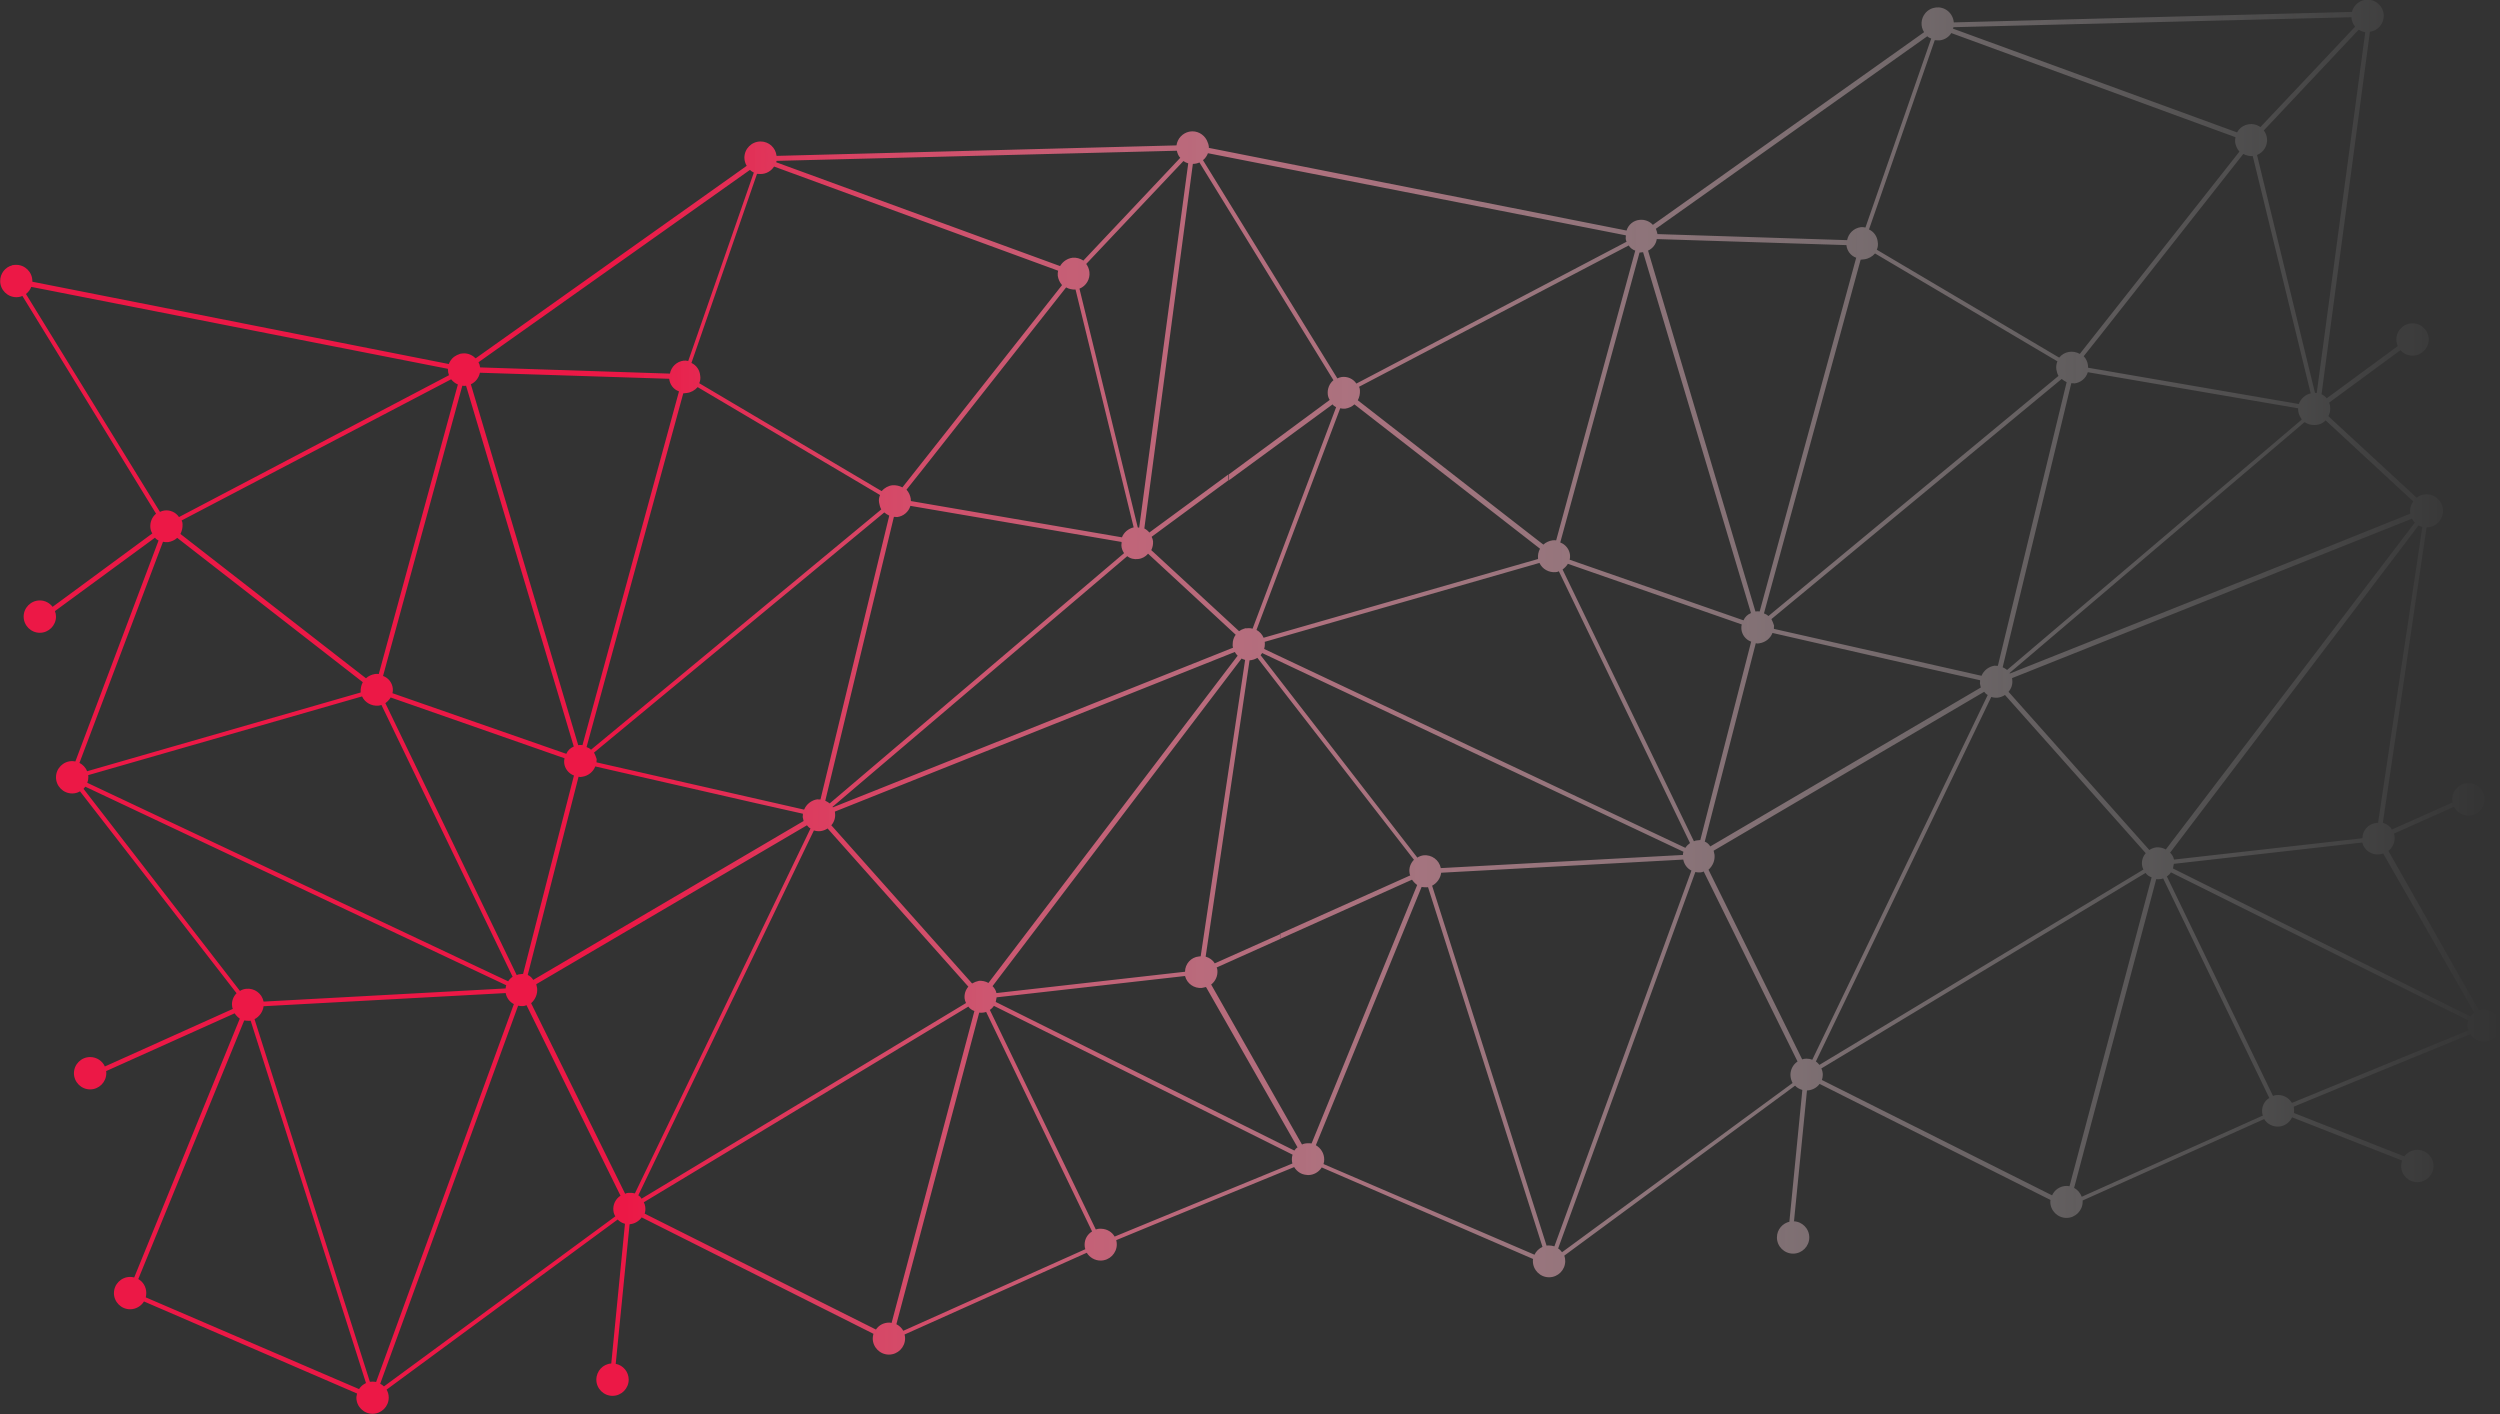 <?xml version="1.0" encoding="utf-8"?>
<!-- Generator: Adobe Illustrator 23.0.1, SVG Export Plug-In . SVG Version: 6.00 Build 0)  -->
<svg version="1.1" id="Layer_1" xmlns="http://www.w3.org/2000/svg" xmlns:xlink="http://www.w3.org/1999/xlink" x="0px" y="0px"
	 viewBox="0 0 1406.5 795.5" style="enable-background:new 0 0 1406.5 795.5;" xml:space="preserve">
<rect x="0" y="0" width="1406.5" height="795.5" fill="#333333" stroke="none"/>
<style type="text/css">
	.st0{fill:url(#SVGID_1_);}
	.st1{fill:url(#SVGID_2_);}
</style>
<g>
	<linearGradient id="SVGID_1_" gradientUnits="userSpaceOnUse" x1="461.6" y1="467.6" x2="461.6" y2="467.6">
		<stop  offset="0.25" style="stop-color:#EC1846"/>
		<stop  offset="0.358" style="stop-color:#F04E71;stop-opacity:0.857"/>
		<stop  offset="0.48" style="stop-color:#F5839C;stop-opacity:0.694"/>
		<stop  offset="0.599" style="stop-color:#F8AFBF;stop-opacity:0.534"/>
		<stop  offset="0.714" style="stop-color:#FBD2DB;stop-opacity:0.382"/>
		<stop  offset="0.821" style="stop-color:#FDEBEF;stop-opacity:0.238"/>
		<stop  offset="0.919" style="stop-color:#FFFAFB;stop-opacity:0.107"/>
		<stop  offset="1" style="stop-color:#FFFFFF;stop-opacity:0"/>
	</linearGradient>
	<path class="st0" d="M461.6,467.6L461.6,467.6L461.6,467.6z"/>
	<linearGradient id="SVGID_2_" gradientUnits="userSpaceOnUse" x1="0.1" y1="397.6" x2="1406.6" y2="397.6">
		<stop  offset="0.25" style="stop-color:#EC1846"/>
		<stop  offset="0.358" style="stop-color:#F04E71;stop-opacity:0.857"/>
		<stop  offset="0.48" style="stop-color:#F5839C;stop-opacity:0.694"/>
		<stop  offset="0.599" style="stop-color:#F8AFBF;stop-opacity:0.534"/>
		<stop  offset="0.714" style="stop-color:#FBD2DB;stop-opacity:0.382"/>
		<stop  offset="0.821" style="stop-color:#FDEBEF;stop-opacity:0.238"/>
		<stop  offset="0.919" style="stop-color:#FFFAFB;stop-opacity:0.107"/>
		<stop  offset="1" style="stop-color:#FFFFFF;stop-opacity:0"/>
	</linearGradient>
	<path class="st1" d="M1397.4,568c-1,0-1.9,0.2-2.8,0.4l-50.9-89.7c2.5-1.9,3.8-5,3.5-8.2c0-0.5-0.2-1-0.4-1.5l33.8-15.1
		c0-0.1,0-0.1-0.1-0.2c1.5,3,4.6,5.1,8.2,5.1c5,0,9.1-4.1,9.1-9.1s-4.1-9.1-9.1-9.1s-9.1,4.1-9.1,9.1c0,0.7,0.1,1.4,0.2,2
		c0-0.1,0-0.2-0.1-0.2l-34,15.2c-1.1-1.9-3-3.2-5.1-3.8l24.6-166.2c5.1,0,9.2-4.2,9.2-9.3c0-5.1-4.1-9.3-9.3-9.3
		c-2.1,0-4,0.7-5.5,1.9l-49.6-45.8V234c0.6-1.2,1-2.6,1-4.1c0-1.2-0.2-2.3-0.6-3.4l40.1-29.5c1.7,1.9,4.1,3.1,6.8,3.1
		c5,0,9.1-4.1,9.1-9.1s-4.1-9.1-9.1-9.1s-9.1,4.1-9.1,9.1c0,1.3,0.3,2.6,0.8,3.7l-40,29.4c-0.8-1-1.8-1.8-2.9-2.3l27.2-203.9
		c4.4-0.6,7.8-4.4,7.8-9c0-5-4.1-9.1-9.1-9.1c-4.2,0-7.8,2.9-8.8,6.9l-224,5.9c-0.2-2.4-1.3-4.7-3.3-6.4c-3.9-3.2-9.6-2.6-12.8,1.3
		l0,0l0,0c-2.5,3.1-2.7,7.4-0.6,10.6l0,0L929.9,126.5c-1.9-2.1-4.7-3.1-7.5-2.8c-3.4,0.3-6.3,2.7-7.3,6l-235-46.5c0-0.1,0-0.1,0-0.2
		c0-0.4,0-0.7-0.1-1.1l0,0c0-0.1,0-0.2-0.1-0.4c0-0.1,0-0.3-0.1-0.4c0-0.2-0.1-0.4-0.2-0.6c0-0.1,0-0.1-0.1-0.2v-0.1
		c-1.2-3.6-4.6-6.3-8.6-6.3c-0.7,0-1.3,0.1-1.9,0.2l0,0l0,0c-3.7,0.8-6.6,3.9-7.1,7.7l-225,5.9c-0.5-4.6-4.3-8.1-9-8.1
		c-5,0-9.1,4.1-9.1,9.1c0,1.7,0.5,3.3,1.3,4.6L267.6,201.6c-1.7-1.7-4-2.8-6.5-2.8c-0.7,0-1.4,0.1-2,0.2c-0.2,0-0.4,0.1-0.6,0.2
		c-0.1,0-0.1,0-0.2,0.1c-0.8,0.2-1.5,0.6-2.1,1c-0.2,0.1-0.3,0.2-0.5,0.3c-0.1,0.1-0.2,0.1-0.3,0.2c-1.3,1-2.3,2.4-2.9,4L18.2,158.5
		c0-0.1,0-0.2,0-0.4c0-5-4.1-9.1-9.1-9.1c-0.5,0-0.9,0-1.3,0.1l0,0l-1,0.1v0.1c-3.9,1-6.7,4.6-6.7,8.8c0,5,4.1,9.1,9.1,9.1
		c1.2,0,2.3-0.2,3.4-0.7L87.8,289c-2.3,1.9-3.5,4.9-3.2,7.9c0.1,1.2,0.5,2.3,1.1,3.2l-56.1,41.3c-1.7-2.2-4.3-3.6-7.2-3.6
		c-5,0-9.1,4.1-9.1,9.1s4.1,9.1,9.1,9.1s9.1-4.1,9.1-9.1c0-1.1-0.2-2.1-0.6-3.1l56.3-41.3c0.5,0.7,1.2,1.2,2,1.6L42.4,428.4
		c-0.6-0.1-1.2-0.2-1.8-0.2c-5,0-9.1,4.1-9.1,9.1s4.1,9.1,9.1,9.1c1.6,0,3.1-0.4,4.4-1.2l88.1,113.6c-1.9,1.9-2.9,4.6-2.5,7.3
		c0,0.5,0.2,1,0.4,1.5L59,600c-1.4-3.1-4.6-5.3-8.3-5.3c-5,0-9.1,4.1-9.1,9.1s4.1,9.1,9.1,9.1s9.1-4.1,9.1-9.1c0-0.4,0-0.8-0.1-1.2
		l72.3-32.5c0.8,1.2,1.8,2.2,2.9,3L75.5,718.7c-0.7-0.2-1.5-0.3-2.3-0.3c-5,0-9.1,4.1-9.1,9.1s4.1,9.1,9.1,9.1
		c3.3,0,6.2-1.8,7.8-4.4L200.9,784c-0.1,0.4-0.2,0.7-0.2,1.1c0,0.1,0,0.1-0.1,0.2l0,0c0,0.3-0.1,0.7-0.1,1c0,5,4.1,9.1,9.1,9.1
		s9.1-4.1,9.1-9.1c0-1.6-0.4-3.1-1.2-4.5l130-95.7c1.1,1.2,2.6,2,4.1,2.4l-7.7,78.6c-4.7,0.3-8.4,4.3-8.4,9.1c0,5,4.1,9.1,9.1,9.1
		s9.1-4.1,9.1-9.1c0-4.4-3.1-8.1-7.3-8.9l7.8-78.5l0.5-0.1c2.5-0.3,4.8-1.7,6.3-3.8l130.4,65.5c-0.2,0.8-0.4,1.7-0.4,2.6
		c0,5,4.1,9.1,9.1,9.1s9.1-4.1,9.1-9.1c0-0.8-0.1-1.5-0.3-2.2l102.5-46c1.6,2.6,4.5,4.4,7.8,4.4c5,0,9.1-4.1,9.1-9.1
		c0-0.8-0.1-1.6-0.3-2.4l26.9-11.1l73.2-30c1.5,2.5,4,4.2,7,4.4c0.3,0,0.5,0.1,0.8,0.1l0,0l0,0c3.2,0,6.1-1.7,7.7-4.3l118.9,51.5
		l0,0c-0.1,0.4-0.1,0.8-0.1,1.2c0,5,4.1,9.1,9.1,9.1s9.1-4.1,9.1-9.1c0-1.1-0.2-2.1-0.5-3.1l129.8-95.6c1.1,1.2,2.6,2,4.1,2.4
		l-7.3,74.1c0.1,0,0.1,0,0.2,0c-4.1,0.9-7.2,4.5-7.2,8.9c0,5,4.1,9.1,9.1,9.1s9.1-4.1,9.1-9.1s-4-9-8.9-9.1c0.1,0,0.2,0,0.3,0
		l7.3-73.6c2.9-0.1,5.5-1.5,7.1-3.7l129.9,65.3c0,0.3-0.1,0.6-0.1,1c0,5,4.1,9.1,9.1,9.1s9.1-4.1,9.1-9.1c0-0.2,0-0.5,0-0.7
		l102.1-45.8c1.8,2.9,5.1,4.5,8.5,4.2c3.1-0.3,5.9-2.3,7.2-5.2l61.9,24.3c-0.3,1-0.5,2-0.5,3.1c0,5,4.1,9.1,9.1,9.1s9.1-4.1,9.1-9.1
		s-4.1-9.1-9.1-9.1c-3,0-5.6,1.4-7.3,3.7l-62.1-24.4c0.1-0.8,0.1-1.6,0-2.3c-0.1-0.5-0.1-0.8-0.1-1.3l26.9-11.1l72.5-29.7
		c1.6,2.5,4.4,4.2,7.6,4.2c5,0,9.1-4.1,9.1-9.1S1402.4,568,1397.4,568z M1360.7,295.6c0.6,0.4,1.3,0.7,2.1,0.9l-24.9,166.4l-1,0.1
		c-4.4,0.4-7.8,4.2-7.8,8.6l-106,12l0,0c-0.3-1.5-1.1-2.8-2.2-3.9L1360.7,295.6z M1218.5,477.9c-1.6-0.9-3.5-1.3-5.3-1.2
		c-1.4,0.2-2.8,0.7-4,1.5l0,0l-79.2-89c1.6-1.8,2.4-4.3,2.1-6.7c0-0.2-0.1-0.8-0.1-1l225-89.7c0.4,0.8,0.9,1.6,1.6,2.2L1218.5,477.9
		z M948.2,477L948.2,477L948.2,477l-237-111.9c0.3-0.9,0.4-1.8,0.4-2.7c0-0.4,0-0.9-0.1-1.3l154.6-44.4c1.6,3.5,5.3,5.5,9.1,5.2
		c0.6,0,1.2-0.2,1.8-0.5l73.8,152.9C949.7,475.1,948.9,475.9,948.2,477L948.2,477z M797.4,482.5L797.4,482.5L797.4,482.5
		l-88.2-113.9c0.3-0.4,0.7-0.8,0.9-1.2l237,111.8c-0.2,0.6-0.3,1.2-0.3,1.8l-136.2,7.4c-0.9-4.6-5.2-7.7-9.8-7.2
		C799.6,481.4,798.4,481.8,797.4,482.5L797.4,482.5z M865.3,314.3v0.2l-154.4,44.3c-0.8-1.9-2.2-3.4-4-4.4L754,229.7
		c0.9,0.2,1.9,0.3,2.9,0.2c1.9-0.3,3.7-1.1,5.1-2.4l104.4,81.2C865.5,310.4,865.1,312.3,865.3,314.3z M879.1,320.4
		c1.2-0.9,2.2-1.9,3-3.2l97.8,34.1c-0.2,0.9-0.3,1.7-0.2,2.6c0.3,3.2,2.4,6,5.5,7.1l-28.6,111.6c-0.5,0.1-1,0.1-1.8,0.2
		c-0.6,0-1.2,0.2-1.8,0.5l0,0L879.1,320.4z M987.8,361.9c0.7,0.2,1.4,0.2,2.1,0l0,0c3.3-0.5,6.1-2.7,7.3-5.8l90.1,20.6l26.7,6
		c0.1,0.5-0.1,1.1-0.1,1.8c0.1,0.8,0.4,1.5,0.5,2.3l-152.2,89.4c-0.7-1.2-1.8-2.2-3.1-2.7L987.8,361.9z M1156.9,207.8
		c0.2,1.3,0.6,2.6,1.2,3.7L994.9,346.6c-0.7-0.7-1.6-1.2-2.5-1.5l54.4-199l2-0.2c2.4-0.3,4.5-1.5,6.1-3.3l102.6,60.7
		C1156.9,204.7,1156.7,206.3,1156.9,207.8z M998,353.8c-0.1-0.5,0.1-1.1,0.1-1.8c-0.4-1.3-0.9-2.5-1.5-3.7l163.3-135.1
		c0.8,0.7,1.8,1.3,2.8,1.8L1124,374.6c-0.5,0.1-1.3-0.1-1.8-0.1c-3.3,0.5-6.1,2.6-7.4,5.7L998,353.8z M1165.3,215.6
		c0.5-0.1,1.3,0.1,1.8,0.1l0,0c3.5-0.4,6.5-2.9,7.5-6.3l118.3,20.3c0,0.1,0,0.2,0,0.4c0,2,0.7,3.9,1.8,5.4l0.2,0.6l-165.7,140.8
		c-0.8-0.6-1.6-1.1-2.5-1.5L1165.3,215.6z M1172.3,200.4l8.6-10.8l81.2-103c1.6,0.9,3.5,1.3,5.3,1.2l32.6,133.5
		c-3.1,0.7-5.6,3-6.7,6l-118.5-20.4c-0.1-0.5-0.1-0.8-0.1-1.3C1174.5,203.6,1173.6,201.8,1172.3,200.4z M1308.4,236.5l49.3,45.6
		c-1.1,1.5-1.8,3.4-1.8,5.4c0,0.5,0.1,1,0.1,1.5c-29.5,12.1-225.2,89.9-225.2,89.9c0-0.1-0.1-0.2-0.3-0.2l0,0l165.9-141.1h0.4
		c1.4,1,3.2,1.5,5,1.5C1304.5,239.2,1306.8,238.2,1308.4,236.5z M1327,16.7c1.1,0.7,2.3,1.2,3.7,1.4l-27.3,203c-0.3,0-0.7-0.1-1-0.1
		l-32.6-133.8c3.8-1.5,6.1-5.4,5.6-9.4c-0.2-1.6-0.8-3.2-1.8-4.4L1327,16.7z M1099,15.3l223.9-5.6c0.1,2,0.9,3.8,2.1,5.3l-53.3,56.5
		c-4-2.9-9.6-2-12.5,2c-0.2,0.3-0.4,0.7-0.6,1l0,0l-159.9-58.4C1098.8,15.9,1099,15.6,1099,15.3z M1091.3,22.7L1091.3,22.7
		c2.7-0.3,5.1-1.8,6.5-4.1l159.9,58.6c-0.2,0.9-0.3,1.9-0.2,2.9c0.3,1.9,1.1,3.7,2.4,5.2l-89.8,113.8c-3.9-2.2-8.8-1.4-11.6,2.1
		l-102.6-60.7c0.6-1.4,0.8-2.9,0.5-4.5c-0.3-3-2.2-5.7-4.9-6.9l37-106.5C1089.4,22.7,1090.4,22.7,1091.3,22.7z M1084.3,20.4
		c0.6,0.6,1.4,1,2.2,1.3l-37,106.3c-0.9-0.2-1.7-0.3-2.6-0.2c-3.9,0.5-7,3.5-7.7,7.3l-106.7-3.4c-0.2-1-0.5-2-0.9-3L1084.3,20.4z
		 M932.1,134.5l106.7,3.4c0.3,3.2,2.4,6,5.5,7.1L990,344c-0.7-0.1-1.4-0.1-2.1,0h-0.3l0,0l-60.4-203
		C929.8,139.8,931.7,137.4,932.1,134.5z M922.4,142.1l2-0.2l60.7,203c-1.9,0.8-3.4,2.2-4.2,4.1l0,0l-97.8-34.1
		c0.2-0.9,0.3-1.7,0.2-2.6c-0.3-3.2-2.5-6-5.5-7.1L922.4,142.1z M916.3,138.1c0.9,1.4,2.2,2.4,3.7,2.9l-44.5,163
		c-0.7-0.1-1.4-0.1-2.1,0c-1.9,0.3-3.7,1.1-5.1,2.4l0,0l0,0l0,0l-10.7-8.3l-93.7-72.9c0.9-1.7,1.3-3.6,1.2-5.6c0-0.7-0.2-1.4-0.5-2
		L916.3,138.1z M679.6,86.2l235.1,46.2c0.1,0.5-0.1,1-0.1,1.6c0,0.7,0.2,1.4,0.5,2l-152,79.8c-1.8-2.7-5-4.1-8.2-3.7
		c-0.9,0.1-1.7,0.4-2.5,0.8l0,0L676.8,90.1C678.1,89.1,679,87.7,679.6,86.2z M671.1,92.2c1.3,0,2.6-0.3,3.7-0.8l75.4,122.5
		c-2.3,1.9-3.5,4.9-3.2,7.9c0.1,1.2,0.5,2.3,1.1,3.2l-56.9,42l0.3,3l-0.2,0.2v0.1l58.4-42.8c0.5,0.7,1.2,1.2,2,1.6l-47,124.6
		c-0.7-0.2-1.4-0.3-2.1-0.3c-0.5,0-1.1,0.1-1.6,0.1v-0.1c-0.4,0.1-0.7,0.2-1.1,0.3c-1,0.3-2,0.8-2.8,1.4l-49.4-45.6
		c0.8-1.6,1.1-3.3,1-5c-0.1-0.9-0.4-1.7-0.8-2.5l43.3-31.9l-0.3-3l0.2-0.2l0,0l-44.5,32.7c-0.8-1-1.7-1.7-2.8-2.3L671.1,92.2z
		 M560.6,558.7L560.6,558.7L560.6,558.7c-0.3-1.5-1.1-2.8-2.2-3.9l140.1-184.3c0.6,0.3,1.1,0.5,1.8,0.7c0.1,0,0.1,0.1,0.2,0.1
		l-25,166.7l-1,0.1c-4.4,0.4-7.8,4.2-7.8,8.6L560.6,558.7L560.6,558.7z M546.9,553.3L546.9,553.3L546.9,553.3l-79.2-89
		c1.6-1.8,2.4-4.3,2.1-6.7c0-0.2-0.1-0.8-0.1-1l225-89.8c0.4,0.8,1,1.5,1.6,2.1L556.1,553c-1.6-0.9-3.5-1.3-5.3-1.2
		C549.4,552.1,548.1,552.6,546.9,553.3L546.9,553.3z M452.4,455.5L452.4,455.5L452.4,455.5l-116.8-26.6c-0.1-0.5,0.1-1.1,0.1-1.8
		c-0.4-1.3-0.9-2.5-1.5-3.7l163.3-135.1c0.8,0.7,1.8,1.3,2.8,1.8l-38.7,159.7c-0.5,0.1-1.3-0.1-1.8-0.1
		C456.5,450.2,453.7,452.4,452.4,455.5L452.4,455.5z M49.6,436.1l154.1-44.3c1.6,3.5,5.3,5.5,9.1,5.2c0.6,0,1.2-0.2,1.8-0.4
		l73.8,152.9c-1,0.7-1.9,1.6-2.5,2.6l0,0L49.1,440.4c0.4-1,0.6-2,0.6-3.1C49.7,436.9,49.7,436.5,49.6,436.1z M216.8,395.6
		c1.2-0.9,2.2-1.9,3-3.2l97.8,34.2c-0.2,0.9-0.3,1.7-0.2,2.6c0.3,3.2,2.5,6,5.5,7.1l-28.6,111.6c-0.5,0.1-1,0.1-1.8,0.2
		c-0.6,0-1.2,0.2-1.8,0.5L216.8,395.6z M325.5,437c0.7,0.2,1.4,0.2,2.1,0l0,0c3.3-0.5,6.1-2.7,7.3-5.8l90.1,20.6l26.7,6
		c0.1,0.5-0.1,1.1-0.1,1.8c0.1,0.8,0.4,1.5,0.5,2.3L300,551.3c-0.7-1.2-1.8-2.2-3.1-2.8L325.5,437z M494.6,282.9
		c0.2,1.3,0.6,2.6,1.2,3.7L332.5,421.8l0,0l0,0l0,0c-0.7-0.7-1.6-1.2-2.5-1.5l54.4-199l2-0.2c2.4-0.3,4.5-1.5,6.1-3.3l102.6,60.7
		C494.5,279.9,494.3,281.4,494.6,282.9z M502.9,290.8c0.5-0.1,1.3,0.1,1.8,0.1l0,0c3.5-0.4,6.5-2.9,7.5-6.3L631,304.9
		c0.1,0.5-0.1,1.1-0.1,1.8c0,1.6,0.6,3.2,1.5,4.5L466.8,452c-0.8-0.6-1.6-1.1-2.5-1.5L502.9,290.8z M693.7,364.4l-225.1,89.8
		c0-0.1-0.1-0.2-0.3-0.2l0,0l165.9-141.1c1.7,1.4,3.9,1.9,6.1,1.6c2.2-0.2,4.2-1.3,5.6-3l49.3,45.6c-1.1,1.5-1.7,3.3-1.7,5.3
		C693.4,363.1,693.5,363.7,693.7,364.4z M631.2,302.3L631.2,302.3l-118.7-20.4c-0.1-0.5-0.1-0.8-0.1-1.3c-0.3-1.9-1.1-3.7-2.4-5.1
		l8.6-10.8l81.2-103c1.6,0.9,3.5,1.3,5.3,1.2l32.7,133.8C634.8,297.4,632.3,299.5,631.2,302.3z M665.8,90.6c0.8,0.6,1.7,1,2.7,1.3
		l-27.6,205l0,0c-0.3,0-0.5-0.2-0.8-0.2l-32.8-134.3c3.8-1.5,6.1-5.4,5.6-9.4c-0.2-1.6-0.8-3.2-1.8-4.5L665.8,90.6z M436.9,90.5
		l225.2-5.7c0.3,1.5,0.9,2.9,1.9,4l-54.5,57.8c-1.8-1.2-4-1.8-6.1-1.6c-2.9,0.4-5.5,2.1-7,4.7l0,0l0,0l0,0L436.7,91.3
		C436.7,91.1,436.8,90.8,436.9,90.5z M427.9,97.9c3.2,0,6-1.7,7.6-4.2l159.8,58.6c-0.2,0.9-0.3,1.9-0.2,2.9c0.3,1.9,1.1,3.7,2.4,5.2
		l-89.8,113.8c-1.7-0.9-3.6-1.3-5.6-1.2c-2.4,0.3-4.5,1.5-6.1,3.3l-102.6-60.7c0.6-1.4,0.8-2.9,0.5-4.5c-0.3-3-2.2-5.7-4.9-6.9
		l36.9-106.4C426.7,97.8,427.3,97.9,427.9,97.9z M421.9,95.6c0.7,0.6,1.4,1.1,2.2,1.5l-36.9,106c-0.9-0.2-1.7-0.3-2.6-0.2
		c-3.9,0.5-7,3.5-7.7,7.3l0,0l-106.8-3.5c-0.1-1-0.4-2-0.9-2.9L421.9,95.6z M270,209.7l106.5,3.4c0.3,3.2,2.4,6,5.5,7.1l-54.3,199
		c-0.7-0.1-1.4-0.1-2.1,0h-0.3l0,0l-60.4-203C267.5,215,269.4,212.6,270,209.7z M260.1,217c0.3,0,0.7,0.1,1,0.1c0.4,0,0.7,0,1.1-0.1
		l60.6,203c-1.9,0.8-3.4,2.2-4.2,4.1l0,0L220.8,390c0.2-0.9,0.3-1.7,0.2-2.6c-0.3-3.2-2.4-6-5.5-7.1L260.1,217z M257.6,216.3
		l-44.5,162.9c-0.7-0.1-1.4-0.1-2.1,0c-1.9,0.3-3.7,1.1-5.1,2.4l0,0l0,0l0,0l-10.7-8.3l-93.7-72.9c0.9-1.7,1.3-3.6,1.2-5.6
		c0-0.7-0.2-1.4-0.5-2l151.6-79.4C254.8,214.6,256.1,215.7,257.6,216.3z M14.6,165.4c1.3-1,2.4-2.4,3-4L252,207.5c0,0.1,0,0.3,0,0.4
		c0,1.1,0.2,2.2,0.6,3.2l-151.9,79.8c-1.8-2.7-5-4.1-8.2-3.7c-0.9,0.1-1.7,0.4-2.5,0.8l0,0L14.6,165.4z M44.7,429.2l47-124.4
		c0.9,0.2,1.9,0.3,2.9,0.2l0,0c1.9-0.3,3.7-1.1,5.1-2.4l104.4,81.2c-0.9,1.7-1.3,3.6-1.2,5.6v0.2L49,433.9
		C48.2,431.8,46.6,430.2,44.7,429.2z M47,443.8c0.4-0.4,0.7-0.8,1-1.2l236.8,111.7c-0.2,0.6-0.3,1.2-0.3,1.8l-136.2,7.4
		c-0.9-4.6-5.2-7.7-9.8-7.2c-1.2,0.1-2.4,0.5-3.5,1.2l0,0L47,443.8z M202,781.5L82,729.9c0.2-0.8,0.3-1.6,0.3-2.5
		c0-3.3-1.8-6.3-4.5-7.8l59.6-145.5c1,0.2,2.1,0.2,3.1,0.2c0.3,0,0.3,0,0.5-0.1l64.9,203.9C204.3,778.9,202.9,780,202,781.5z
		 M209.6,777.3c-0.5,0-1,0.1-1.5,0.1l-64.9-204c2.8-1.5,4.7-4.2,5.1-7.3l136.2-7.4c0.5,2.7,2.2,5,4.6,6.2l-77.5,212.6
		C211,777.4,210.3,777.3,209.6,777.3z M345.1,681.1c0.1,1.2,0.5,2.3,1.1,3.2L216,780c-0.6-0.6-1.3-1.1-2.1-1.5l77.6-212.7
		c0.9,0.2,1.9,0.3,2.9,0.2c0.6,0,1.2-0.2,1.8-0.5l52.9,107.2C346.3,674.5,344.7,677.8,345.1,681.1z M353.5,671.1
		c-0.6,0-1.2,0.2-1.8,0.5l-52.9-107.2c2.4-2.1,3.7-5.2,3.4-8.4c-0.1-0.8-0.4-1.5-0.5-2.3L454,464.3c0.5,0.7,1.2,1.4,2,1.8
		l-98.8,205.3C356,671.1,354.8,671,353.5,671.1z M360.9,674.4c-0.4-0.8-1-1.5-1.8-1.9l98.8-205.3c1.2,0.4,2.4,0.5,3.7,0.4
		c1.4-0.2,2.8-0.7,4-1.5l79.2,89c-1.6,1.8-2.4,4.3-2.1,6.7c0.1,0.9,0.4,1.7,0.8,2.5L360.9,674.4z M500.2,744.1
		c-3.1,0-5.8,1.5-7.4,3.9l-130.1-65.2c0.4-1.3,0.5-2.6,0.3-3.9c-0.1-0.9-0.4-1.7-0.8-2.5l182.6-110.1c0.8,1.2,2,2,3.4,2.5
		l-46.6,175.5C501,744.1,500.6,744.1,500.2,744.1z M610.2,700.3c0,0.9,0.1,1.7,0.4,2.5l-102.4,45.9l0,0c-0.9-1.6-2.3-2.9-3.9-3.7
		l46.6-175.3c0.7,0.1,1.4,0.1,2.1,0l0,0c0.6,0,1.2-0.2,1.8-0.4l59.6,123.5C611.8,694.4,610.2,697.1,610.2,700.3z M727.1,654.6
		l-78.4,32.2l-21.6,8.9c-1.5-2.6-4.3-4.3-7.5-4.4h-0.1c-0.1,0-0.2,0-0.2,0c-0.3,0-0.6,0-0.9,0h-0.1c-0.4,0-0.7,0.1-1.1,0.2
		c-0.2,0.1-0.5,0.1-0.7,0.2l-59.6-123.5c0.9-0.6,1.7-1.4,2.3-2.3l168,83.7c-0.3,0.9-0.4,1.8-0.4,2.7
		C726.8,653.1,726.9,653.8,727.1,654.6z M728.2,647.3l-168-83.6c0.2-0.8,0.3-1.6,0.5-2.6l106-12c1.1,4.3,5.1,7.1,9.5,6.7
		c0.8-0.1,1.5-0.4,2.3-0.5l51.5,90.2C729.3,645.9,728.7,646.6,728.2,647.3z M735.6,661.4L735.6,661.4c0.1,0,0.1,0,0.2,0H735.6z
		 M735.9,643.2c-1.2,0-2.4,0.2-3.4,0.7l-51.1-90c2.5-1.9,3.8-5,3.5-8.1c0-0.5-0.2-1-0.4-1.5l36.1-16.2l-0.3-2.6L683.4,542
		c-1.1-1.9-3-3.2-5.1-3.8L703,371.5c1.6-0.1,3.1-0.6,4.4-1.4l88.1,113.6c-1.9,1.9-2.9,4.6-2.5,7.3c0,0.5,0.2,1,0.4,1.5l-73.2,32.8
		v0.1l0.2-0.1l0.3,2.6l-0.2,0.1v0.1l73.9-33.2c0.8,1.2,1.8,2.2,2.9,3l-59.4,145.4C737.2,643.2,736.6,643.2,735.9,643.2z
		 M863.3,705.9l-118.7-51c0.3-0.8,0.4-1.7,0.4-2.6c0-3.4-1.9-6.4-4.7-8L799.8,499c1,0.2,2.1,0.2,3.1,0.2l0.5-0.1l64.4,202.4
		C865.8,702.4,864.2,704,863.3,705.9z M871.5,700.7c-0.5,0-1,0-1.4,0.1l-64.4-202.5c2.8-1.5,4.7-4.2,5.1-7.3l136.2-7.4
		c0.5,2.7,2.2,5,4.6,6.2l-77.1,211.4C873.5,700.9,872.5,700.7,871.5,700.7z M1007.3,604.7c0,1.7,0.5,3.2,1.2,4.6l-129.7,95.2
		c-0.6-0.8-1.3-1.6-2.2-2.1l77.2-211.8c0.9,0.2,1.9,0.3,2.9,0.2c0.6,0,1.2-0.2,1.8-0.5l52.8,106.9
		C1008.9,598.8,1007.3,601.6,1007.3,604.7z M1016.4,595.6c-0.9,0-1.7,0.1-2.5,0.4l-52.7-106.7c2.4-2.1,3.7-5.2,3.4-8.4
		c-0.1-0.8-0.4-1.5-0.5-2.3l152.2-89.4c0.5,0.7,1.2,1.4,2,1.8l-98.7,205.2C1018.6,595.8,1017.5,595.6,1016.4,595.6z M1023.6,599.1
		c-0.6-0.7-1.2-1.4-2-1.9l98.7-205.1c1.2,0.4,2.4,0.5,3.7,0.4l0,0c1.4-0.2,2.8-0.7,4-1.5l79.2,89c-1.6,1.8-2.4,4.3-2.1,6.7
		c0.1,0.9,0.4,1.7,0.8,2.5L1023.6,599.1z M1162.7,667.2c-3.7,0-6.8,2.2-8.2,5.3L1025,607.6c0.3-0.9,0.5-1.9,0.5-2.9
		c0-1.3-0.3-2.5-0.8-3.6l182.4-110c0.8,1.2,2,2,3.4,2.5l-46.2,173.8C1163.8,667.3,1163.2,667.2,1162.7,667.2z M1272.7,626.1
		c0,0.5,0.2,1,0.4,1.5l-101.9,45.7c-0.8-2.1-2.3-3.9-4.3-5l46.2-173.7c0.7,0.1,1.4,0.1,2.1,0l0,0c0.6,0,1.2-0.2,1.8-0.4l59.7,123.5
		C1273.8,619.5,1272.3,622.7,1272.7,626.1z M1388.7,579.7l-77.6,31.9l-21.7,8.9c-1.8-3.1-5.2-4.8-8.8-4.4c-0.6,0-1.2,0.2-1.8,0.5
		l0,0l-59.7-123.5c0.9-0.6,1.7-1.4,2.3-2.3l167.3,83.3c-0.3,0.9-0.5,2-0.5,3C1388.3,578,1388.4,578.9,1388.7,579.7z M1389.9,571.9
		l-167.4-83.3c0.2-0.8,0.3-1.6,0.5-2.6l106-12c1.1,4.3,5.1,7.1,9.5,6.7c0.8-0.1,1.5-0.4,2.3-0.5l51.3,89.6
		C1391.2,570.3,1390.5,571,1389.9,571.9z"/>
</g>
</svg>

